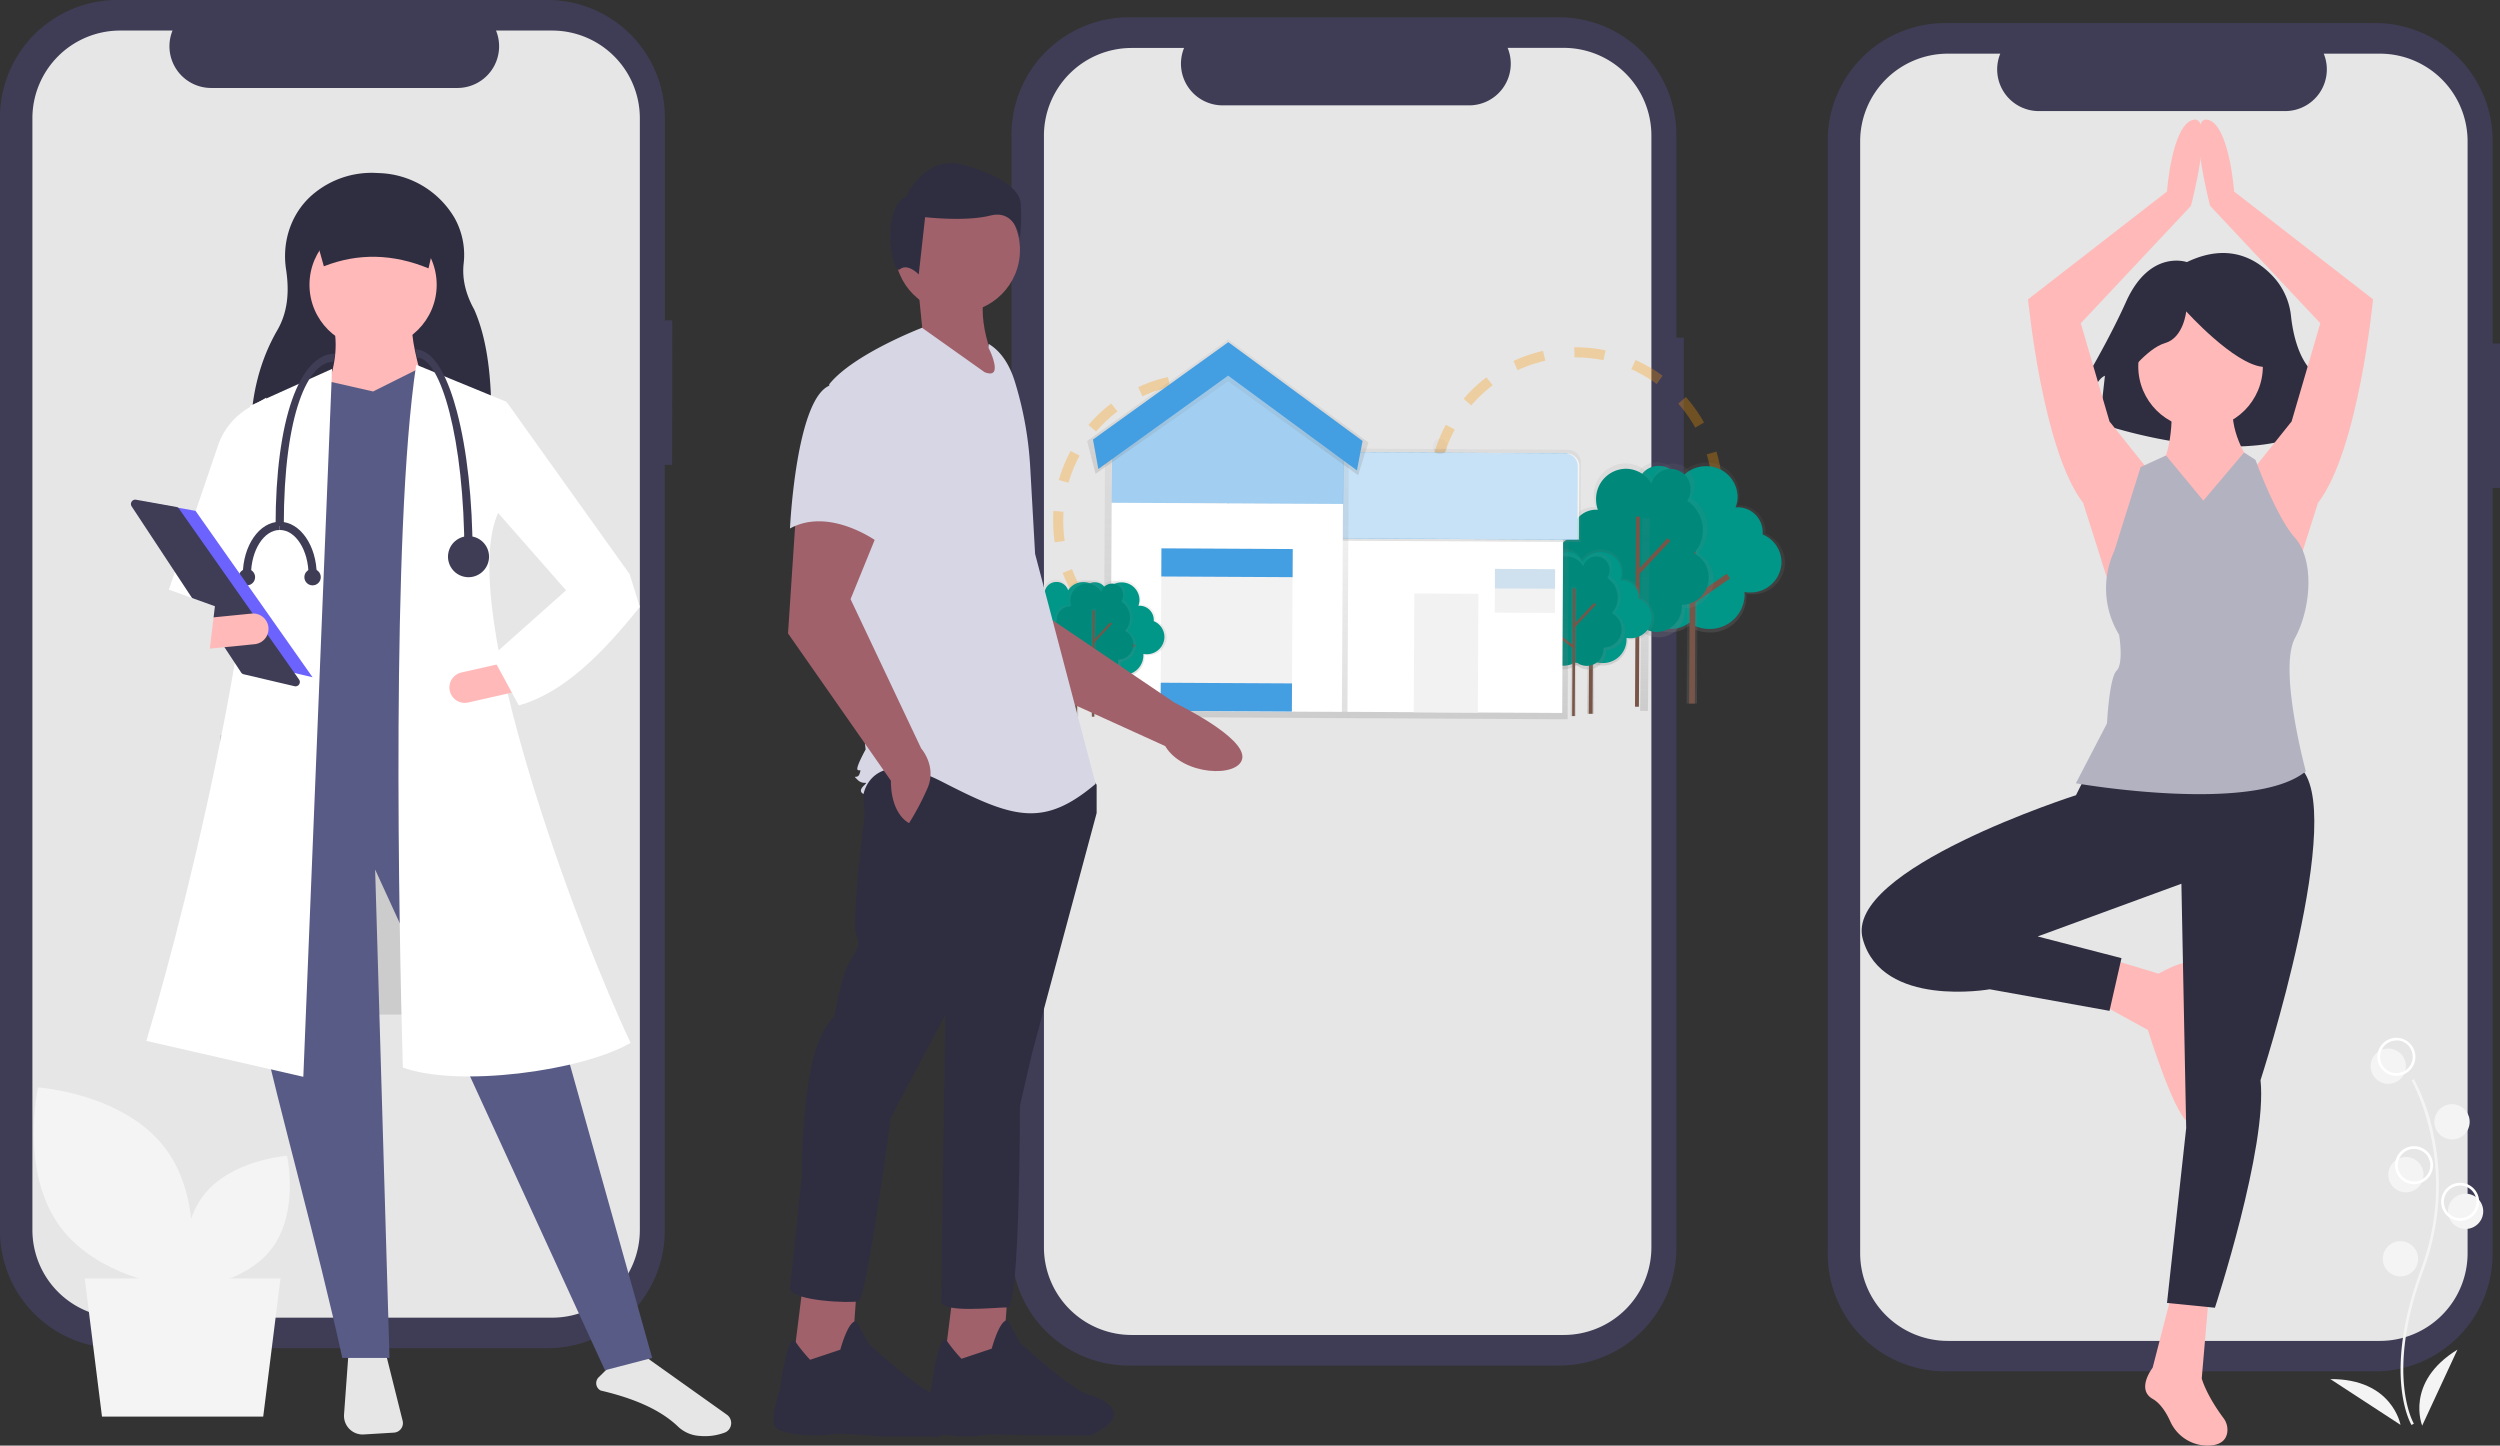 <svg xmlns="http://www.w3.org/2000/svg" xmlns:xlink="http://www.w3.org/1999/xlink" viewBox="0 0 986.65 570.52"><rect x="0" y="0" width="986.65" height="570.52" fill="#333333" stroke="none"/><defs><style>.cls-1{fill:#3f3d56;}.cls-2{fill:#e6e6e6;}.cls-3{fill:#f4f4f4;}.cls-4{fill:#ccc;}.cls-5{fill:#2f2e41;}.cls-6{fill:#575b86;}.cls-7{fill:#ffb9b9;}.cls-27,.cls-29,.cls-8{fill:#fff;}.cls-9{fill:#6c63ff;}.cls-10{fill:#b3b2c1;}.cls-11,.cls-14{fill:none;}.cls-11{stroke:#ff9800;stroke-miterlimit:10;stroke-width:4px;stroke-dasharray:12;opacity:0.3;}.cls-11,.cls-27,.cls-29,.cls-33{isolation:isolate;}.cls-12{fill:url(#linear-gradient);}.cls-13{fill:#009688;}.cls-15{fill:url(#linear-gradient-2);}.cls-16{fill:#795548;}.cls-17{fill:url(#linear-gradient-3);}.cls-18{fill:#00897b;}.cls-19{fill:url(#linear-gradient-4);}.cls-20{fill:url(#linear-gradient-5);}.cls-21{fill:url(#linear-gradient-6);}.cls-22{fill:url(#linear-gradient-7);}.cls-23{fill:url(#linear-gradient-8);}.cls-24{fill:url(#linear-gradient-9);}.cls-25{fill:url(#linear-gradient-10);}.cls-26,.cls-33{fill:#449ee2;}.cls-27{opacity:0.7;}.cls-28{fill:url(#linear-gradient-11);}.cls-29{opacity:0.5;}.cls-30{fill:url(#linear-gradient-12);}.cls-31{fill:#f2f2f2;}.cls-32{fill:lime;}.cls-33{opacity:0.2;}.cls-34{fill:url(#linear-gradient-13);}.cls-35{fill:url(#linear-gradient-14);}.cls-36{fill:url(#linear-gradient-15);}.cls-37{fill:url(#linear-gradient-16);}.cls-38{fill:url(#linear-gradient-17);}.cls-39{fill:url(#linear-gradient-18);}.cls-40{fill:url(#linear-gradient-19);}.cls-41{fill:#a0616a;}.cls-42{fill:#d6d6e5;}</style><linearGradient id="linear-gradient" x1="812.64" y1="165.54" x2="812.64" y2="232.61" gradientTransform="matrix(1, 0.01, 0.01, -1, -142.91, 516.22)" gradientUnits="userSpaceOnUse"><stop offset="0" stop-color="gray" stop-opacity="0.25"/><stop offset="0.54" stop-color="gray" stop-opacity="0.12"/><stop offset="1" stop-color="gray" stop-opacity="0.1"/></linearGradient><linearGradient id="linear-gradient-2" x1="663.64" y1="386.88" x2="663.64" y2="461.58" gradientTransform="matrix(0, 1, 1, 0, 243.71, -317.87)" xlink:href="#linear-gradient"/><linearGradient id="linear-gradient-3" x1="785.65" y1="163.52" x2="785.65" y2="232.07" xlink:href="#linear-gradient"/><linearGradient id="linear-gradient-4" x1="641.88" y1="385.51" x2="641.88" y2="461.61" gradientTransform="matrix(0, 1, 1, 0, 222.63, -295.56)" xlink:href="#linear-gradient"/><linearGradient id="linear-gradient-5" x1="771.83" y1="152.33" x2="771.83" y2="198.04" xlink:href="#linear-gradient"/><linearGradient id="linear-gradient-6" x1="623.68" y1="382.62" x2="623.68" y2="433.52" gradientTransform="matrix(0, 1, 1, 0, 219.84, -261.98)" xlink:href="#linear-gradient"/><linearGradient id="linear-gradient-7" x1="761.49" y1="150.67" x2="761.49" y2="196.68" xlink:href="#linear-gradient"/><linearGradient id="linear-gradient-8" x1="616.88" y1="381.69" x2="616.88" y2="432.77" gradientTransform="matrix(0, 1, 1, 0, 213.88, -254.36)" xlink:href="#linear-gradient"/><linearGradient id="linear-gradient-9" x1="571.17" y1="380.42" x2="571.17" y2="457.82" gradientTransform="matrix(0, 1, 1, 0, 156.34, -220.78)" xlink:href="#linear-gradient"/><linearGradient id="linear-gradient-10" x1="695.89" y1="200.96" x2="695.89" y2="237.35" xlink:href="#linear-gradient"/><linearGradient id="linear-gradient-11" x1="479.58" y1="380.42" x2="479.58" y2="526.28" gradientTransform="matrix(1, 0.01, 0.01, -1, 2.06, 661.03)" xlink:href="#linear-gradient"/><linearGradient id="linear-gradient-12" x1="479.89" y1="476.32" x2="479.89" y2="529.66" gradientTransform="matrix(1, 0.01, 0.01, -1, 2.06, 661.03)" xlink:href="#linear-gradient"/><linearGradient id="linear-gradient-13" x1="583.28" y1="146.8" x2="583.28" y2="184.92" xlink:href="#linear-gradient"/><linearGradient id="linear-gradient-14" x1="435.45" y1="380.3" x2="435.45" y2="422.73" gradientTransform="matrix(0, 1, 1, 0, 38.13, -68.18)" xlink:href="#linear-gradient"/><linearGradient id="linear-gradient-15" x1="568.17" y1="146.8" x2="568.17" y2="184.92" xlink:href="#linear-gradient"/><linearGradient id="linear-gradient-16" x1="420.34" y1="380.3" x2="420.34" y2="422.73" gradientTransform="matrix(0, 1, 1, 0, 23.02, -53.15)" xlink:href="#linear-gradient"/><linearGradient id="linear-gradient-17" x1="572.19" y1="146.37" x2="572.19" y2="184.73" xlink:href="#linear-gradient"/><linearGradient id="linear-gradient-18" x1="427.31" y1="380.44" x2="427.31" y2="423.02" gradientTransform="matrix(0, 1, 1, 0, 29.77, -60.3)" xlink:href="#linear-gradient"/><linearGradient id="linear-gradient-19" x1="709.99" y1="235.44" x2="709.99" y2="241.34" gradientTransform="matrix(1, 0.01, 0.01, -1, -142.91, 516.22)" gradientUnits="userSpaceOnUse"><stop offset="0" stop-opacity="0.12"/><stop offset="0.55" stop-opacity="0.09"/><stop offset="1" stop-opacity="0.02"/></linearGradient></defs><g id="Layer_9_copy" data-name="Layer 9 copy"><path class="cls-1" d="M265.31,231.86h-2.92V151.77A46.35,46.35,0,0,0,216,105.42H46.35A46.35,46.35,0,0,0,0,151.77H0V591.16a46.35,46.35,0,0,0,46.35,46.35H216a46.35,46.35,0,0,0,46.35-46.35h0V288.87h2.92Z" transform="translate(0 -105.42)"/><path class="cls-2" d="M217.91,117.48H195.76a16.45,16.45,0,0,1-15.23,22.66H83.32a16.46,16.46,0,0,1-15.23-22.66H47.41A34.62,34.62,0,0,0,12.79,152.1h0V590.83a34.62,34.62,0,0,0,34.62,34.62h170.5a34.62,34.62,0,0,0,34.61-34.62h0V152.1a34.62,34.62,0,0,0-34.61-34.62Z" transform="translate(0 -105.42)"/><path class="cls-1" d="M986.65,241h-2.92V160.89a46.36,46.36,0,0,0-46.36-46.35H767.69a46.35,46.35,0,0,0-46.35,46.35h0V600.27a46.36,46.36,0,0,0,46.35,46.36H937.37a46.37,46.37,0,0,0,46.36-46.36h0V298h2.92Z" transform="translate(0 -105.42)"/><path class="cls-2" d="M939.24,126.6H917.09a16.45,16.45,0,0,1-15.22,22.66H804.66a16.44,16.44,0,0,1-15.23-22.66H768.75a34.62,34.62,0,0,0-34.62,34.61h0V600a34.62,34.62,0,0,0,34.62,34.62H939.24A34.62,34.62,0,0,0,973.86,600h0V161.21a34.62,34.62,0,0,0-34.62-34.61Z" transform="translate(0 -105.42)"/><path class="cls-1" d="M664.52,238.69h-2.93V158.6a46.35,46.35,0,0,0-46.35-46.35H445.56A46.36,46.36,0,0,0,399.2,158.6h0V598a46.37,46.37,0,0,0,46.36,46.36H615.24A46.36,46.36,0,0,0,661.59,598h0V295.7h2.93Z" transform="translate(0 -105.42)"/><path class="cls-2" d="M617.11,124.31H595A16.43,16.43,0,0,1,579.73,147H482.52a16.44,16.44,0,0,1-15.22-22.65H446.61A34.62,34.62,0,0,0,412,158.92h0V597.66a34.62,34.62,0,0,0,34.62,34.62h170.5a34.62,34.62,0,0,0,34.62-34.62h0V158.92a34.62,34.62,0,0,0-34.62-34.61Z" transform="translate(0 -105.42)"/></g><g id="Layer_10" data-name="Layer 10"><polygon class="cls-3" points="103.88 559.08 40.25 559.08 33.43 504.54 110.7 504.54 103.88 559.08"/><path class="cls-3" d="M23.91,589.79C40.29,611.73,74.3,614,74.3,614s7.45-33.27-8.93-55.21S15,534.58,15,534.58,7.52,567.84,23.91,589.79Z" transform="translate(0 -105.42)"/><path class="cls-3" d="M107.37,598c-10.81,14.47-33.25,16-33.25,16s-4.91-21.95,5.9-36.43,33.25-16,33.25-16S118.19,583.56,107.37,598Z" transform="translate(0 -105.42)"/></g><g id="Layer_3" data-name="Layer 3"><rect class="cls-4" x="86.87" y="290.15" width="98.6" height="110.26"/><path class="cls-2" d="M137.47,640.49l-1.69,23.16a7.37,7.37,0,0,0,6.81,7.89,6.54,6.54,0,0,0,1,0l11.89-.72a3.77,3.77,0,0,0,3.53-4,4.13,4.13,0,0,0-.11-.69l-6.6-26.41Z" transform="translate(0 -105.42)"/><path class="cls-2" d="M237,654.19c14,3.27,24,7.93,30.57,14.23a13.51,13.51,0,0,0,8.62,3.7,22.14,22.14,0,0,0,10-1.38h0a4,4,0,0,0,2.36-3.27,4.05,4.05,0,0,0-1.7-3.74l-33.2-23.62-14.1,5.64L236.25,649a3.27,3.27,0,0,0,0,4.61,3.23,3.23,0,0,0,.72.54Z" transform="translate(0 -105.42)"/><path class="cls-5" d="M193.88,276.08,99,275.2c.24-13.82,3.46-27.4,10.49-39.54,4.61-8,4.51-16.66,3.4-24-1.72-11.28,2.28-22.83,11.15-30a35.79,35.79,0,0,1,24.06-8l1.84.08a35.87,35.87,0,0,1,29.47,17.72,29.88,29.88,0,0,1,3.55,18.2c-.6,5.92.84,11.89,4.2,17.93C193,240.88,194.21,257.83,193.88,276.08Z" transform="translate(0 -105.42)"/><path class="cls-6" d="M257.38,641.34l-18.63,4.86-90.7-197.6,5.67,192.74H135.1C115.19,550.66,79.26,446,95.42,413l96.36-5.67Z" transform="translate(0 -105.42)"/><circle class="cls-7" cx="147.24" cy="112.39" r="25.1"/><path class="cls-7" d="M169.11,264l-41.3-2.43c4.05-9.29,5.66-18.24,4.05-26.73h30.77C162.56,241.33,165.8,252.6,169.11,264Z" transform="translate(0 -105.42)"/><polygon class="cls-6" points="195.02 309.17 104.33 315.65 113.64 154.9 129.43 150.45 147.25 154.5 165.06 145.59 176.4 149.64 195.02 309.17"/><path class="cls-8" d="M119.71,530.39,57.76,516.22c18.42-61.08,51.61-200.83,40.9-250.63L131.05,251Z" transform="translate(0 -105.42)"/><path class="cls-8" d="M89.75,353.85,66.26,339.28l20-58.66a27.69,27.69,0,0,1,12.1-14.37l6.74-3.9-4,59.11Z" transform="translate(0 -105.42)"/><path class="cls-8" d="M248.88,517c-19.56,11.32-68.43,17.62-89.89,9.72-1.58-55.19-4.68-211.31,5.26-277.36L199.88,264l-3.24,43.73C179.61,345.1,229.07,475.4,248.88,517Z" transform="translate(0 -105.42)"/><polygon class="cls-8" points="246.04 241.15 224.18 233.86 195.02 200.66 199.88 158.54 248.47 226.57 246.04 241.15"/><path class="cls-7" d="M177.52,378.09a6.07,6.07,0,0,0,7.26,4.58l18.56-4.2-2.68-11.85-18.56,4.2a6.08,6.08,0,0,0-4.58,7.27Z" transform="translate(0 -105.42)"/><path class="cls-5" d="M169.11,211.33c-13.94-5.74-27.72-6.15-41.3-.81l-5.67-20.25H174Z" transform="translate(0 -105.42)"/><path class="cls-8" d="M194.21,364.38l10.53,19.44c17.71-4.94,33.06-20.51,47.78-38.87l-4.05-13-25.1,6.48Z" transform="translate(0 -105.42)"/><path class="cls-1" d="M186.52,324.3h-3.24c0-45.82-9.43-77.75-18.62-77.75l-.81-3.23c8.24,0,13.5,13.28,16.45,24.43C184.31,282.86,186.52,302.94,186.52,324.3Z" transform="translate(0 -105.42)"/><path class="cls-1" d="M112,313h-3.24c0-42,9.5-68,23.48-68l-.81,3.24C121.78,248.17,112,268.21,112,313Z" transform="translate(0 -105.42)"/><circle class="cls-1" cx="184.9" cy="325.11" r="8.1" transform="translate(-165.63 350.12) rotate(-80.78)"/><path class="cls-1" d="M99.06,332.39H95.82c0-11.61,6.54-21.05,14.58-21.05v3.24C104.15,314.58,99.06,322.57,99.06,332.39Z" transform="translate(0 -105.42)"/><path class="cls-1" d="M125,332.39h-3.23c0-9.82-5.09-17.81-11.34-17.81v-3.24C118.44,311.34,125,320.78,125,332.39Z" transform="translate(0 -105.42)"/><circle class="cls-1" cx="123.36" cy="227.78" r="3.24"/><circle class="cls-1" cx="97.44" cy="227.78" r="3.24"/><polygon class="cls-9" points="56.95 198 77.16 201.61 123.36 267.29 98.81 261.51 56.95 198"/><path class="cls-1" d="M53.37,302.61a1.74,1.74,0,0,0-1.7,1.75,1.81,1.81,0,0,0,.29.92l43.18,65.51a1.69,1.69,0,0,0,1,.73l20.09,4.72a1.71,1.71,0,0,0,2.06-1.27,1.73,1.73,0,0,0-.27-1.38L70.65,306.18a1.66,1.66,0,0,0-1.1-.7l-15.86-2.84Z" transform="translate(0 -105.42)"/><path class="cls-7" d="M80.3,349.46l1.2,12.08,18.94-1.88a6.07,6.07,0,1,0-1.2-12.08Z" transform="translate(0 -105.42)"/><path class="cls-2" d="M63.83,348.06a15.62,15.62,0,0,0,15.61,15.51h3.11l2.27-18.89-18.77-6.76Z" transform="translate(0 -105.42)"/><path class="cls-5" d="M863.08,208.86s-14.61-5.21-24,15.65-24,43.82-24,43.82l8.34,2.09s2.09-14.61,7.31-16.7l-2.09,18.78s62.59,21.91,90.76-2.08l-1-7.31s4.17,1.05,4.17,7.31l3.13-3.13s-3.13-6.26-12.52-14.61c-6.16-5.48-8.28-15.9-9-22.41a27.12,27.12,0,0,0-6.24-14.78C891.66,208.26,880.29,200.58,863.08,208.86Z" transform="translate(0 -105.42)"/><path class="cls-7" d="M847.67,290.67l-15.13-18.91L821.2,233l43.49-46.33s9.45-35.93.94-34S855.23,181,855.23,181L800.4,223.54s5.67,59.57,21.74,80.37l12.29,38.76Z" transform="translate(0 -105.42)"/><path class="cls-7" d="M889.27,290.67l15.13-18.91L915.74,233l-43.49-46.33s-9.45-35.93-.94-34S881.71,181,881.71,181l54.83,42.54s-5.67,59.57-21.74,80.37l-12.29,38.76Z" transform="translate(0 -105.42)"/><circle class="cls-7" cx="868.47" cy="144.59" r="24.58"/><path class="cls-7" d="M857.13,263.25s.94,19.86-4.73,26.47-11.35,40.66,16.07,41.6S893.05,303,893.05,303l-5.67-16.07s-8.51-12.29-5.67-23.64Z" transform="translate(0 -105.42)"/><path class="cls-7" d="M831.6,483.54l20.33,6.15s16.54-9.93,16.54-.48-5.67,21.75-3.78,30.26,5.67,29.31,0,29.31-17-36.87-17-36.87l-18.91-10.4Z" transform="translate(0 -105.42)"/><path class="cls-7" d="M857.13,615.91l-7.57,29.3s-6.62,8.51,0,12.29c3.11,1.78,5.38,5.43,6.92,8.8a16.18,16.18,0,0,0,15.88,9.61c3.22-.27,5.94-1.55,6.6-4.86a7.61,7.61,0,0,0-1.46-6c-7-9.43-8.56-15.62-8.56-15.62l2.84-33.09Z" transform="translate(0 -105.42)"/><path class="cls-5" d="M838.82,254.38s8.34-11.47,15.65-13.56,8.34-12.52,8.34-12.52,18.78,20.86,30.26,21.91,1-25,1-25L873.24,220,853.42,222l-15.65,10.43Z" transform="translate(0 -105.42)"/><path class="cls-5" d="M823.09,411.69l-3.78,7.56S727.6,448.56,735.16,476s50.11,19.85,50.11,19.85l47.27,8.51,4.73-20.8L804.18,475l56.73-20.8,1.89,96.44-7.57,69,18.91,1.89s20.8-63.35,18-89.82c0,0,35-107.78,15.12-123.85S823.09,411.69,823.09,411.69Z" transform="translate(0 -105.42)"/><path class="cls-10" d="M869.58,303l-14.75-17.83-10,4.58-10.4,33.1a35.15,35.15,0,0,0,1.9,33.09s1.89,11.34-1,14.18-3.78,20.8-3.78,20.8l-12.29,23.63s70,12.29,90.76-4.72c0,0-10.91-40.24-4.3-52.53s7.57-31.14,0-39.65-15.55-30.73-15.55-30.73L885.64,284Z" transform="translate(0 -105.42)"/></g><g id="Layer_14" data-name="Layer 14"><circle class="cls-11" cx="473.73" cy="205.48" r="56.12"/><circle class="cls-11" cx="621.8" cy="195.16" r="56.12"/><g id="ff8ee4b4-5abc-4927-bead-5d69132ee8f9"><path class="cls-12" d="M643.39,322.39a13.85,13.85,0,0,1-3.72-9.52,14.07,14.07,0,0,1,7-12,8.13,8.13,0,0,1-1.42-4.63,8.57,8.57,0,0,1,8.76-8.38,8.68,8.68,0,0,1,8.34,6.11,13.08,13.08,0,0,1,11.15-6,12.78,12.78,0,0,1,12.93,12.63,11.93,11.93,0,0,1-.82,4.33c.27,0,.53,0,.8,0A10.27,10.27,0,0,1,696.77,315q0,.51-.06,1a12.51,12.51,0,0,1,7.77,11.54,12.74,12.74,0,0,1-13,12.44,13,13,0,0,1-2.24-.2c0,.42.06.84,0,1.26a14.29,14.29,0,0,1-14.6,14,14.85,14.85,0,0,1-8.27-2.54,11.06,11.06,0,0,1-7,2.46,10.68,10.68,0,0,1-10.8-10.54c0-.25,0-.5,0-.75h0A11.42,11.42,0,0,1,637,332.37,11.18,11.18,0,0,1,643.39,322.39Z" transform="translate(0 -105.42)"/></g><path id="c200c6c4-addf-434c-9e0f-5ce7230e9a19" class="cls-13" d="M644.56,322.35a13.33,13.33,0,0,1-3.56-9.11,13.53,13.53,0,0,1,6.68-11.5,7.82,7.82,0,0,1-1.35-4.44,8.21,8.21,0,0,1,8.39-8,8.32,8.32,0,0,1,8,5.84,12.56,12.56,0,0,1,10.66-5.74,12.25,12.25,0,0,1,12.38,12.09,11.76,11.76,0,0,1-.79,4.15c.25,0,.51,0,.76,0a9.81,9.81,0,0,1,9.93,9.7c0,.33,0,.65,0,1a12,12,0,0,1,7.43,11,12.19,12.19,0,0,1-12.46,11.91,12.92,12.92,0,0,1-2.15-.19c0,.4.05.8.05,1.21a13.68,13.68,0,0,1-14,13.36,14.19,14.19,0,0,1-7.91-2.43,10.59,10.59,0,0,1-6.72,2.36,10.23,10.23,0,0,1-10.34-10.1c0-.24,0-.47,0-.71h0a10.94,10.94,0,0,1-11.07-10.81A10.69,10.69,0,0,1,644.56,322.35Z" transform="translate(0 -105.42)"/><line id="_4f2fbb80-d4ec-4696-8eab-975803e285fc" data-name="4f2fbb80-d4ec-4696-8eab-975803e285fc" class="cls-14" x1="668.21" y1="202.99" x2="667.82" y2="277.69"/><rect class="cls-15" x="630.6" y="343.73" width="74.7" height="4.07" transform="translate(318.63 906.44) rotate(-89.7)"/><rect class="cls-16" x="630.67" y="344.64" width="74.7" height="2.25" transform="translate(318.7 906.51) rotate(-89.7)"/><line id="_964f69dd-bb5e-4ecb-a4f0-6b0cfaf1e31d" data-name="964f69dd-bb5e-4ecb-a4f0-6b0cfaf1e31d" class="cls-14" x1="668.32" y1="225.37" x2="655.05" y2="211.69"/><rect class="cls-16" x="660.56" y="314.42" width="2.25" height="19.05" transform="translate(-38.83 446.68) rotate(-44.13)"/><line id="_72c4e71e-02d3-4be2-bc6f-3754e61bbdeb" data-name="72c4e71e-02d3-4be2-bc6f-3754e61bbdeb" class="cls-14" x1="668.26" y1="237.06" x2="682.14" y2="227.43"/><rect class="cls-16" x="666.75" y="336.53" width="16.89" height="2.25" transform="translate(-72.03 339.73) rotate(-34.76)"/><g id="_09ddf46a-2bb3-497c-83d6-f7ff730d3d58" data-name="09ddf46a-2bb3-497c-83d6-f7ff730d3d58"><path class="cls-17" d="M670.23,323.84A14.72,14.72,0,0,0,669,303.06a14.47,14.47,0,0,0-1.64-1.25,8.66,8.66,0,0,0,1.42-4.73,8.39,8.39,0,0,0-16.48-2.5,12.48,12.48,0,0,0-10.71-6.26,12.7,12.7,0,0,0-12.62,12.77,13.17,13.17,0,0,0,.75,4.43c-.25,0-.51,0-.77,0a10.22,10.22,0,0,0-10.13,10.25c0,.35,0,.7.05,1a12.82,12.82,0,0,0-7.63,11.71,12.67,12.67,0,0,0,12.44,12.86,12,12,0,0,0,2.16-.19q-.06.64-.06,1.29a14.18,14.18,0,0,0,13.95,14.43,13.73,13.73,0,0,0,8-2.51,10.33,10.33,0,0,0,6.77,2.59A10.61,10.61,0,0,0,665,346.27c0-.25,0-.51,0-.76h0a11.36,11.36,0,0,0,11.29-11.42A11.51,11.51,0,0,0,670.23,323.84Z" transform="translate(0 -105.42)"/></g><path id="c2060184-c570-49c2-acda-2f80a9472e25" class="cls-18" d="M668.61,323.76a13.81,13.81,0,0,0-1.21-19.5,12.39,12.39,0,0,0-1.53-1.17,8.16,8.16,0,0,0,1.33-4.44,7.87,7.87,0,0,0-15.46-2.35,11.73,11.73,0,0,0-10-5.88,11.92,11.92,0,0,0-11.84,12,12.08,12.08,0,0,0,.7,4.16c-.24,0-.48,0-.73,0a9.55,9.55,0,0,0-9.5,9.61c0,.33,0,.66,0,1a12,12,0,0,0-7.15,11,11.88,11.88,0,0,0,11.68,12.07,12.54,12.54,0,0,0,2-.17c0,.4-.06.8-.06,1.21A13.33,13.33,0,0,0,640,354.76a12.94,12.94,0,0,0,7.51-2.36,9.68,9.68,0,0,0,6.36,2.43,10,10,0,0,0,9.89-10c0-.24,0-.48,0-.72h0a10.66,10.66,0,0,0,10.6-10.72A10.79,10.79,0,0,0,668.61,323.76Z" transform="translate(0 -105.42)"/><rect class="cls-19" x="608.13" y="344.79" width="76.1" height="3.06" transform="matrix(0.01, -1, 1, 0.01, 296.43, 885.23)"/><rect class="cls-16" x="608.78" y="346.09" width="75.03" height="1.54" transform="translate(296 885.87) rotate(-89.7)"/><rect class="cls-16" x="643.08" y="324.4" width="18.59" height="1.54" transform="translate(-30.83 473.85) rotate(-46.9)"/><rect class="cls-16" x="638.68" y="330.65" width="1.54" height="16.31" transform="matrix(0.6, -0.8, 0.8, 0.6, -15.46, 541.26)"/><g id="db20f295-6229-40c0-b196-6bb997b23afd"><path class="cls-20" d="M611.17,345.78a9.5,9.5,0,0,1-2.53-6.49,9.61,9.61,0,0,1,4.76-8.18,5.61,5.61,0,0,1-1-3.17,5.84,5.84,0,0,1,6-5.71,5.92,5.92,0,0,1,5.68,4.16,8.93,8.93,0,0,1,7.61-4.09,8.72,8.72,0,0,1,8.81,8.6,8.05,8.05,0,0,1-.56,3l.54,0a7,7,0,0,1,7.06,6.9,5.37,5.37,0,0,1,0,.7,8.55,8.55,0,0,1,5.3,7.86,8.68,8.68,0,0,1-8.88,8.48,8.91,8.91,0,0,1-1.54-.14,8.25,8.25,0,0,1,0,.86,9.73,9.73,0,0,1-9.95,9.51,10.08,10.08,0,0,1-5.61-1.7,7.53,7.53,0,0,1-4.8,1.66,7.28,7.28,0,0,1-7.36-7.19,2.74,2.74,0,0,1,0-.5h0a7.8,7.8,0,0,1-7.88-7.7A7.64,7.64,0,0,1,611.17,345.78Z" transform="translate(0 -105.42)"/></g><path id="_3f6c00ca-74d6-4e4e-a4d6-8f160f37aa24" data-name="3f6c00ca-74d6-4e4e-a4d6-8f160f37aa24" class="cls-13" d="M612,345.75a9,9,0,0,1-2.43-6.2,9.18,9.18,0,0,1,4.55-7.84,5.28,5.28,0,0,1-.92-3,5.58,5.58,0,0,1,5.71-5.46,5.66,5.66,0,0,1,5.44,4,8.51,8.51,0,0,1,7.28-3.92,8.33,8.33,0,0,1,8.43,8.23,7.81,7.81,0,0,1-.53,2.83c.17,0,.34,0,.52,0a6.68,6.68,0,0,1,6.76,6.6c0,.22,0,.45,0,.67a8.18,8.18,0,0,1,5.07,7.52,8.32,8.32,0,0,1-8.5,8.12,8.9,8.9,0,0,1-1.46-.13,7.5,7.5,0,0,1,0,.82,9.32,9.32,0,0,1-9.53,9.11,9.6,9.6,0,0,1-5.39-1.66,7.24,7.24,0,0,1-4.59,1.61,7,7,0,0,1-7.06-6.88c0-.17,0-.33,0-.49h0a7.46,7.46,0,0,1-7.55-7.36A7.32,7.32,0,0,1,612,345.75Z" transform="translate(0 -105.42)"/><line id="_8a7e076a-6ecd-440d-86c8-bd2eb9f9fc08" data-name="8a7e076a-6ecd-440d-86c8-bd2eb9f9fc08" class="cls-14" x1="628.09" y1="230.84" x2="627.82" y2="281.74"/><rect class="cls-21" x="602.46" y="360.32" width="50.9" height="2.77" transform="translate(262.86 882.26) rotate(-89.7)"/><rect class="cls-16" x="602.5" y="360.94" width="50.9" height="1.53" transform="translate(262.91 882.31) rotate(-89.7)"/><line id="cd90862a-73c1-467f-8a8f-23aaf7962413" class="cls-14" x1="628.17" y1="246.08" x2="619.13" y2="236.76"/><rect class="cls-16" x="622.88" y="340.35" width="1.53" height="12.98" transform="translate(-65.5 426.65) rotate(-44.13)"/><line id="f406e355-8aa2-4ce0-9f47-8fc27dbb63cd" class="cls-14" x1="628.12" y1="254.05" x2="637.58" y2="247.49"/><rect class="cls-16" x="627.1" y="355.42" width="11.51" height="1.53" transform="matrix(0.82, -0.57, 0.57, 0.82, -90.15, 318.89)"/><g id="af04bae7-87e5-447e-b22a-307a28405780"><path class="cls-22" d="M637.24,347.43a9.86,9.86,0,0,0-.84-13.93,10.28,10.28,0,0,0-1.11-.86,5.86,5.86,0,0,0,.94-3.18,5.64,5.64,0,0,0-11.07-1.67,8.36,8.36,0,0,0-7.18-4.2,8.52,8.52,0,0,0-8.47,8.57,9.08,9.08,0,0,0,.5,3l-.51,0a6.84,6.84,0,0,0-6.8,6.88h0a5.47,5.47,0,0,0,0,.7A8.62,8.62,0,0,0,606,359.17a7.82,7.82,0,0,0,1.45-.13c0,.29,0,.58,0,.87a9.52,9.52,0,0,0,9.37,9.68,9.14,9.14,0,0,0,5.37-1.68,6.91,6.91,0,0,0,4.54,1.74,7.13,7.13,0,0,0,7.08-7.16h0a4.35,4.35,0,0,0,0-.51h0a7.63,7.63,0,0,0,7.58-7.67A7.72,7.72,0,0,0,637.24,347.43Z" transform="translate(0 -105.42)"/></g><path id="e5433075-9388-42ed-900f-702a5a1be897" class="cls-18" d="M636.16,347.38a9.27,9.27,0,0,0-.81-13.09,8.87,8.87,0,0,0-1-.8,5.51,5.51,0,0,0,.89-3,5.29,5.29,0,0,0-10.39-1.57,7.85,7.85,0,0,0-6.75-3.94,8.11,8.11,0,0,0-7.47,10.83l-.49,0a6.41,6.41,0,0,0-6.37,6.44,3.51,3.51,0,0,0,0,.65,8.07,8.07,0,0,0-4.8,7.38,8,8,0,0,0,7.84,8.1,7.81,7.81,0,0,0,1.36-.12,7.38,7.38,0,0,0,0,.82,8.93,8.93,0,0,0,8.79,9.08,8.56,8.56,0,0,0,5-1.58,6.43,6.43,0,0,0,4.27,1.63,6.68,6.68,0,0,0,6.64-6.71,3.93,3.93,0,0,0,0-.48h0a7.16,7.16,0,0,0,7.12-7.2h0A7.24,7.24,0,0,0,636.16,347.38Z" transform="translate(0 -105.42)"/><rect class="cls-23" x="595.56" y="361.49" width="51.08" height="2.05" transform="translate(255.28 876.26) rotate(-89.7)"/><rect class="cls-16" x="595.99" y="362.36" width="50.36" height="1.03" transform="translate(254.99 876.69) rotate(-89.7)"/><rect class="cls-16" x="619.02" y="347.8" width="12.48" height="1.03" transform="translate(-56.32 461.38) rotate(-46.9)"/><rect class="cls-16" x="616.06" y="352" width="1.03" height="10.95" transform="translate(-39.52 530.43) rotate(-53.1)"/><rect class="cls-24" x="536.75" y="306.9" width="77.4" height="86.96" transform="translate(222.01 818.55) rotate(-89.7)"/><rect class="cls-8" x="508.39" y="278.07" width="74.94" height="141.85" transform="translate(193.96 787.56) rotate(-89.7)"/><path class="cls-25" d="M623.73,319.34l-139.38-.74.19-36.39,134.3.72A5.08,5.08,0,0,1,623.9,288Z" transform="translate(0 -105.42)"/><path class="cls-26" d="M484.53,283.65l133.1.71a5.09,5.09,0,0,1,5.06,5.12l-.15,28.92h0l-138.19-.74h0l.18-34Z" transform="translate(0 -105.42)"/><path class="cls-27" d="M485.14,283.64l133.1.71a5.08,5.08,0,0,1,5.06,5.11l-.16,28.93h0L485,317.65h0l.19-34Z" transform="translate(0 -105.42)"/><polygon class="cls-28" points="484.44 137.31 436.15 170.94 436 199.48 435.56 282.92 531.77 283.43 532.21 199.99 532.36 171.45 484.44 137.31"/><polygon class="cls-26" points="530.21 170.87 484.75 137.32 438.93 170.38 438.78 198.44 530.06 198.93 530.21 170.87"/><polygon class="cls-29" points="530.14 170.87 484.68 137.32 438.86 170.38 438.71 198.44 529.99 198.93 530.14 170.87"/><rect class="cls-8" x="443.19" y="299.48" width="82.03" height="91.28" transform="translate(136.51 722.06) rotate(-89.7)"/><polygon class="cls-30" points="535.98 187.55 484.68 150.5 432.37 187 429.04 174.04 484.76 133.94 540.06 174.63 535.98 187.55"/><polygon class="cls-26" points="535.52 185.65 484.69 148.24 433.47 185.11 431.35 173.47 484.76 135.03 537.76 174.03 535.52 185.65"/><rect class="cls-31" x="452.08" y="328.16" width="64.14" height="51.81" transform="translate(127.52 730.9) rotate(-89.7)"/><rect class="cls-26" x="478.74" y="301.64" width="11.1" height="51.81" transform="translate(154.18 704.67) rotate(-89.7)"/><rect class="cls-26" x="478.46" y="354.68" width="11.1" height="51.81" transform="translate(100.86 757.14) rotate(-89.7)"/><path class="cls-32" d="M570.86,363.53a.46.46,0,1,0-.46-.46A.46.46,0,0,0,570.86,363.53Z" transform="translate(0 -105.42)"/><rect class="cls-31" x="547.32" y="350.51" width="46.87" height="25.29" transform="translate(204.57 826.56) rotate(-89.7)"/><rect class="cls-31" x="593.25" y="326.78" width="17.27" height="23.75" transform="translate(260.03 833.3) rotate(-89.7)"/><rect class="cls-33" x="598.05" y="322" width="7.71" height="23.75" transform="translate(264.84 828.58) rotate(-89.7)"/><g id="_47cb54cf-6c9b-4864-bf0d-76585f8d162f" data-name="47cb54cf-6c9b-4864-bf0d-76585f8d162f"><path class="cls-34" d="M425.7,354a7.88,7.88,0,0,1-2.13-5.41,8,8,0,0,1,4-6.82,4.61,4.61,0,0,1-.8-2.64,4.87,4.87,0,0,1,5-4.76,5,5,0,0,1,4.75,3.48,7.41,7.41,0,0,1,6.34-3.41,7.26,7.26,0,0,1,7.34,7.17,6.68,6.68,0,0,1-.47,2.46l.46,0a5.75,5.75,0,0,1,5.86,6.34,7.1,7.1,0,0,1,4.41,6.55A7.23,7.23,0,0,1,453,364a6.85,6.85,0,0,1-1.28-.12,5.78,5.78,0,0,1,0,.72,8.12,8.12,0,0,1-8.29,7.94,8.46,8.46,0,0,1-4.7-1.45,6.25,6.25,0,0,1-4,1.4,6.09,6.09,0,0,1-6.14-6c0-.15,0-.29,0-.43h0a6.49,6.49,0,0,1-6.57-6.41A6.33,6.33,0,0,1,425.7,354Z" transform="translate(0 -105.42)"/></g><path id="_3ed80c62-65f0-4ea6-94fa-12b45cf1e111" data-name="3ed80c62-65f0-4ea6-94fa-12b45cf1e111" class="cls-13" d="M426.35,354a7.56,7.56,0,0,1,1.78-11.7,4.36,4.36,0,0,1-.77-2.53,4.66,4.66,0,0,1,4.76-4.55h0a4.73,4.73,0,0,1,4.53,3.32,7.1,7.1,0,0,1,6.06-3.27,7,7,0,0,1,7,6.87,6.53,6.53,0,0,1-.44,2.35l.43,0a5.59,5.59,0,0,1,5.64,5.51,5.25,5.25,0,0,1,0,.56,6.78,6.78,0,0,1,4.22,6.27,6.92,6.92,0,0,1-7.08,6.77,7.3,7.3,0,0,1-1.23-.11q0,.33,0,.69a7.77,7.77,0,0,1-7.94,7.59,8,8,0,0,1-4.48-1.39,6,6,0,0,1-3.83,1.34,5.8,5.8,0,0,1-5.87-5.73,2.75,2.75,0,0,1,0-.41h0a6.23,6.23,0,0,1-6.29-6.14A6.1,6.1,0,0,1,426.35,354Z" transform="translate(0 -105.42)"/><line id="b49a21fb-81f1-4431-9ecd-ca46c91409d2" class="cls-14" x1="439.79" y1="240.63" x2="439.57" y2="283.06"/><rect class="cls-35" x="418.42" y="366.11" width="42.44" height="2.31" transform="matrix(0.01, -1, 1, 0.01, 70.04, 699.52)"/><rect class="cls-16" x="418.46" y="366.63" width="42.44" height="1.28" transform="translate(70.07 699.56) rotate(-89.7)"/><line id="_46369620-a42d-4543-9046-c39c6dd80f7a" data-name="46369620-a42d-4543-9046-c39c6dd80f7a" class="cls-14" x1="439.85" y1="253.34" x2="432.32" y2="245.57"/><rect class="cls-16" x="435.44" y="349.46" width="1.28" height="10.82" transform="translate(-124.02 298.33) rotate(-44.13)"/><line id="_062fca71-ec11-4619-a966-9015ca52f87c" data-name="062fca71-ec11-4619-a966-9015ca52f87c" class="cls-14" x1="439.82" y1="259.98" x2="447.7" y2="254.51"/><rect class="cls-16" x="438.96" y="362.02" width="9.6" height="1.28" transform="translate(-127.57 212.25) rotate(-34.76)"/><g id="a27ca12e-65b6-46c0-899b-83e3c1e240bd"><path class="cls-36" d="M410.59,353.9a7.84,7.84,0,0,1-2.13-5.4,8,8,0,0,1,4-6.82,4.61,4.61,0,0,1-.8-2.64,4.87,4.87,0,0,1,5-4.76,5,5,0,0,1,4.75,3.48,7.41,7.41,0,0,1,6.34-3.41,7.26,7.26,0,0,1,7.34,7.17,6.68,6.68,0,0,1-.47,2.46l.46,0a5.83,5.83,0,0,1,5.89,5.76,5.44,5.44,0,0,1,0,.57,7.11,7.11,0,0,1,4.41,6.56,7.23,7.23,0,0,1-7.39,7.07,6.85,6.85,0,0,1-1.28-.12,5.78,5.78,0,0,1,0,.72,8.12,8.12,0,0,1-8.29,7.94,8.46,8.46,0,0,1-4.7-1.45,6.25,6.25,0,0,1-4,1.4,6.09,6.09,0,0,1-6.14-6c0-.15,0-.29,0-.43h0a6.49,6.49,0,0,1-6.57-6.41A6.35,6.35,0,0,1,410.59,353.9Z" transform="translate(0 -105.42)"/></g><path id="_685c56b8-497f-4668-a7ee-09f5fbc3598c" data-name="685c56b8-497f-4668-a7ee-09f5fbc3598c" class="cls-13" d="M411.24,353.88a7.56,7.56,0,0,1,1.78-11.7,4.39,4.39,0,0,1-.77-2.53A4.66,4.66,0,0,1,417,335.1h0a4.74,4.74,0,0,1,4.54,3.32,7.1,7.1,0,0,1,6.06-3.27,7,7,0,0,1,7,6.87,6.53,6.53,0,0,1-.44,2.35l.43,0a5.59,5.59,0,0,1,5.64,5.51,4.93,4.93,0,0,1,0,.55,6.8,6.8,0,0,1,4.22,6.28,6.92,6.92,0,0,1-7.08,6.77,7.3,7.3,0,0,1-1.23-.11q0,.33,0,.69a7.77,7.77,0,0,1-7.94,7.59,8,8,0,0,1-4.48-1.39,6,6,0,0,1-3.83,1.34,5.8,5.8,0,0,1-5.87-5.73,2.75,2.75,0,0,1,0-.41h0a6.23,6.23,0,0,1-6.29-6.14A6.1,6.1,0,0,1,411.24,353.88Z" transform="translate(0 -105.42)"/><line id="_6da80e84-a8c0-407e-a753-005b95fbf056" data-name="6da80e84-a8c0-407e-a753-005b95fbf056" class="cls-14" x1="424.68" y1="240.55" x2="424.46" y2="282.98"/><rect class="cls-37" x="403.31" y="366.03" width="42.44" height="2.31" transform="translate(55.09 684.33) rotate(-89.7)"/><rect class="cls-16" x="403.35" y="366.55" width="42.44" height="1.28" transform="translate(55.13 684.37) rotate(-89.7)"/><line id="_956986cd-9b04-40a5-a6ac-3e412b0f623a" data-name="956986cd-9b04-40a5-a6ac-3e412b0f623a" class="cls-14" x1="424.74" y1="253.26" x2="417.21" y2="245.49"/><rect class="cls-16" x="420.34" y="349.38" width="1.28" height="10.82" transform="translate(-128.23 287.79) rotate(-44.13)"/><line id="_52f85bb0-cc07-4469-ba3e-635298721117" data-name="52f85bb0-cc07-4469-ba3e-635298721117" class="cls-14" x1="424.71" y1="259.9" x2="432.59" y2="254.43"/><rect class="cls-16" x="423.85" y="361.94" width="9.6" height="1.28" transform="translate(-130.22 203.63) rotate(-34.76)"/><g id="_2b13a509-cfb1-48b6-9a8a-884e17259990" data-name="2b13a509-cfb1-48b6-9a8a-884e17259990"><path class="cls-38" d="M445,354.42a8.23,8.23,0,0,0-.7-11.62,9.23,9.23,0,0,0-.93-.72,4.89,4.89,0,0,0,.79-2.65,4.7,4.7,0,0,0-9.23-1.4,7,7,0,0,0-6-3.5,7.1,7.1,0,0,0-7.06,7.13h0a7.41,7.41,0,0,0,.42,2.47l-.43,0a5.69,5.69,0,0,0-5.67,5.72v0a5.52,5.52,0,0,0,0,.58,7.17,7.17,0,0,0-4.26,6.55,7,7,0,0,0,8.17,7.1c0,.23,0,.48,0,.72a7.93,7.93,0,0,0,7.81,8.06,7.73,7.73,0,0,0,4.48-1.41,5.74,5.74,0,0,0,3.79,1.45,5.93,5.93,0,0,0,5.89-6,3,3,0,0,0,0-.43h0a6.35,6.35,0,0,0,6.32-6.39A6.46,6.46,0,0,0,445,354.42Z" transform="translate(0 -105.42)"/></g><path id="ffc97756-bf62-44e2-b6c0-20f8128ede8f" class="cls-18" d="M444.05,354.38a7.72,7.72,0,0,0-.67-10.91,7.84,7.84,0,0,0-.86-.66,4.56,4.56,0,0,0,.74-2.48A4.41,4.41,0,0,0,434.6,339a6.56,6.56,0,0,0-5.62-3.28,6.77,6.77,0,0,0-6.22,9l-.41,0a5.35,5.35,0,0,0-5.31,5.39,3.25,3.25,0,0,0,0,.54,6.73,6.73,0,0,0-4,6.15,6.64,6.64,0,0,0,6.53,6.75,6.27,6.27,0,0,0,1.14-.1c0,.23,0,.45,0,.68a7.46,7.46,0,0,0,7.33,7.58,7.2,7.2,0,0,0,4.21-1.32,5.4,5.4,0,0,0,3.55,1.36,5.59,5.59,0,0,0,5.54-5.61h0a2.75,2.75,0,0,0,0-.4h0a6,6,0,0,0,5.93-6h0A6.06,6.06,0,0,0,444.05,354.38Z" transform="translate(0 -105.42)"/><rect class="cls-39" x="410.21" y="366.15" width="42.58" height="1.71" transform="translate(62.21 691.12) rotate(-89.7)"/><rect class="cls-16" x="410.57" y="366.87" width="41.99" height="0.86" transform="translate(61.97 691.48) rotate(-89.7)"/><rect class="cls-16" x="429.77" y="354.74" width="10.4" height="0.86" transform="translate(-121.57 324.62) rotate(-46.9)"/><rect class="cls-16" x="427.3" y="358.23" width="0.86" height="9.13" transform="translate(-119.22 381.55) rotate(-53.1)"/><path class="cls-40" d="M568.35,278.67c-3.79,0-3.83,5.87,0,5.89S572.15,278.69,568.35,278.67Z" transform="translate(0 -105.42)"/><circle class="cls-3" cx="942.56" cy="420.78" r="6.96"/><circle class="cls-3" cx="973.07" cy="478.06" r="6.96"/><circle class="cls-3" cx="949.52" cy="463.61" r="6.96"/><path class="cls-3" d="M951.74,667.81c-.13-.2-3-5-4-15.08-.92-9.22-.33-24.75,7.73-46.42,15.26-41-3.52-74.16-3.71-74.49l.93-.54a82.76,82.76,0,0,1,7.75,22,95.83,95.83,0,0,1-4,53.43c-15.23,41-3.91,60.37-3.79,60.56Z" transform="translate(0 -105.42)"/><path class="cls-8" d="M945.77,530a7.5,7.5,0,1,1,7.49-7.5h0A7.5,7.5,0,0,1,945.77,530Zm0-13.92a6.43,6.43,0,1,0,6.42,6.42A6.43,6.43,0,0,0,945.77,516Z" transform="translate(0 -105.42)"/><circle class="cls-3" cx="967.72" cy="442.73" r="6.96"/><path class="cls-8" d="M952.73,572.77a7.5,7.5,0,1,1,7.49-7.49A7.49,7.49,0,0,1,952.73,572.77Zm0-13.91a6.42,6.42,0,1,0,6.42,6.42,6.42,6.42,0,0,0-6.42-6.42Z" transform="translate(0 -105.42)"/><path class="cls-8" d="M970.93,587.23a7.5,7.5,0,1,1,7.49-7.5h0A7.5,7.5,0,0,1,970.93,587.23Zm0-13.92a6.43,6.43,0,1,0,6.42,6.42A6.42,6.42,0,0,0,970.93,573.31Z" transform="translate(0 -105.42)"/><circle class="cls-3" cx="947.37" cy="496.8" r="6.96"/><path class="cls-3" d="M955.94,668.06s-7-17.13,13.92-30Z" transform="translate(0 -105.42)"/><path class="cls-3" d="M947.38,667.75s-3.17-18.21-27.68-18.06Z" transform="translate(0 -105.42)"/></g><g id="Layer_12" data-name="Layer 12"><path class="cls-41" d="M373.72,327.78l21.59,42.74,64.55,29.35c6.89,11.65,28.8,12.54,30.39,5,1.79-8.45-26.6-22.06-26.6-22.06l-54-36.52-4.73-31.43Z" transform="translate(0 -105.42)"/><polygon class="cls-41" points="376.26 509.18 372.28 541.03 395.37 542.62 397.76 509.18 376.26 509.18"/><path class="cls-5" d="M379.45,641.67a61.44,61.44,0,0,1-5.7-7c-3.31-4.58-6.24,18.92-6.24,18.92s-3.19,9.55-2.39,14.33,19.11,4.78,22.29,4,19.11,0,19.11,0h23.89c20.7-9.56,0-15.93,0-15.93-6.37-.79-27.87-20.7-27.87-20.7l-4.78-8.76c-3.18-.79-6.37,11.15-6.37,11.15Z" transform="translate(0 -105.42)"/><polygon class="cls-41" points="316.54 509.58 312.56 541.43 335.65 543.02 338.04 509.58 316.54 509.58"/><path class="cls-5" d="M319.73,642.07a61.44,61.44,0,0,1-5.7-7c-3.31-4.58-6.25,18.91-6.25,18.91s-3.18,8.76-2.38,13.54,19.11,4.78,22.29,4,19.11.8,19.11.8h23.89c20.7-9.56,0-15.93,0-15.93-6.37-.79-27.87-20.7-27.87-20.7L338,626.94c-3.18-.8-6.37,11.15-6.37,11.15Z" transform="translate(0 -105.42)"/><path class="cls-5" d="M342.82,409.56c-3.18,4-1.59,17.52-1.59,17.52s-5.58,43.79-3.19,47.77-1.59,7.17-4,12.74-4.78,19.11-4.78,19.11c-13.53,11.15-12.74,62.11-12.74,62.11l-4.77,45.39c1.59,4.78,23.88,5.57,27.07,4.78s12.74-72.46,12.74-72.46l21.5-40.61S371.49,614.2,371.49,619s21.5,2.39,26.27,2.39,4.78-79.63,4.78-79.63l4.78-20.7,25.48-94.76V415.13l-4-5.57S346,405.58,342.82,409.56Z" transform="translate(0 -105.42)"/><circle class="cls-41" cx="377.86" cy="98.7" r="24.68"/><path class="cls-41" d="M390.2,215.67c-5,11.14-2,26.7,8,43.79l-40.61-19.11,6.37-5.57-1.59-15.93Z" transform="translate(0 -105.42)"/><path class="cls-42" d="M390.2,241.15c5.32,3.16,8.5,9,10.32,14.88a140.84,140.84,0,0,1,6.06,33.69L408.51,324l23.89,90.78c-20.7,17.51-32.65,13.53-60.52-.8s-31.05,4.78-31.05,4.78-2.39-.8,0-3.19,0,0-2.39-2.39,0,0,.8-2.39,0-.79-.8-1.59,3.19-8,3.19-8l-6.37-59.72-8-84.41c9.56-11.94,36.63-22.29,36.63-22.29l24.69,17.52c8,3.18,1.59-9.56,1.59-9.56Z" transform="translate(0 -105.42)"/><path class="cls-41" d="M314.16,307.64,311,355.41l40.61,58.13c0,13.54,7.17,16.72,7.17,16.72a104.69,104.69,0,0,0,7.16-13.53c4-8.76-2.39-15.93-2.39-15.93l-27.87-58.92,12-29.47Z" transform="translate(0 -105.42)"/><path class="cls-42" d="M327.69,257.47C314.16,262.25,311.77,314,311.77,314c15.92-8.76,35,5.57,35,5.57s4-13.54,8.76-31.05a30.44,30.44,0,0,0-6.37-28.67S341.23,252.69,327.69,257.47Z" transform="translate(0 -105.42)"/><path class="cls-5" d="M355.16,211.69c3.15-2.52,7.43,2.05,7.43,2.05l2.52-22.62s15.71,1.88,25.76-.63,11.63,9.11,11.63,9.11a81.45,81.45,0,0,0,.32-14.14c-.63-5.66-8.8-11.31-23.26-15.08s-22,12.57-22,12.57C347.51,188,352,214.2,355.16,211.69Z" transform="translate(0 -105.42)"/></g></svg>